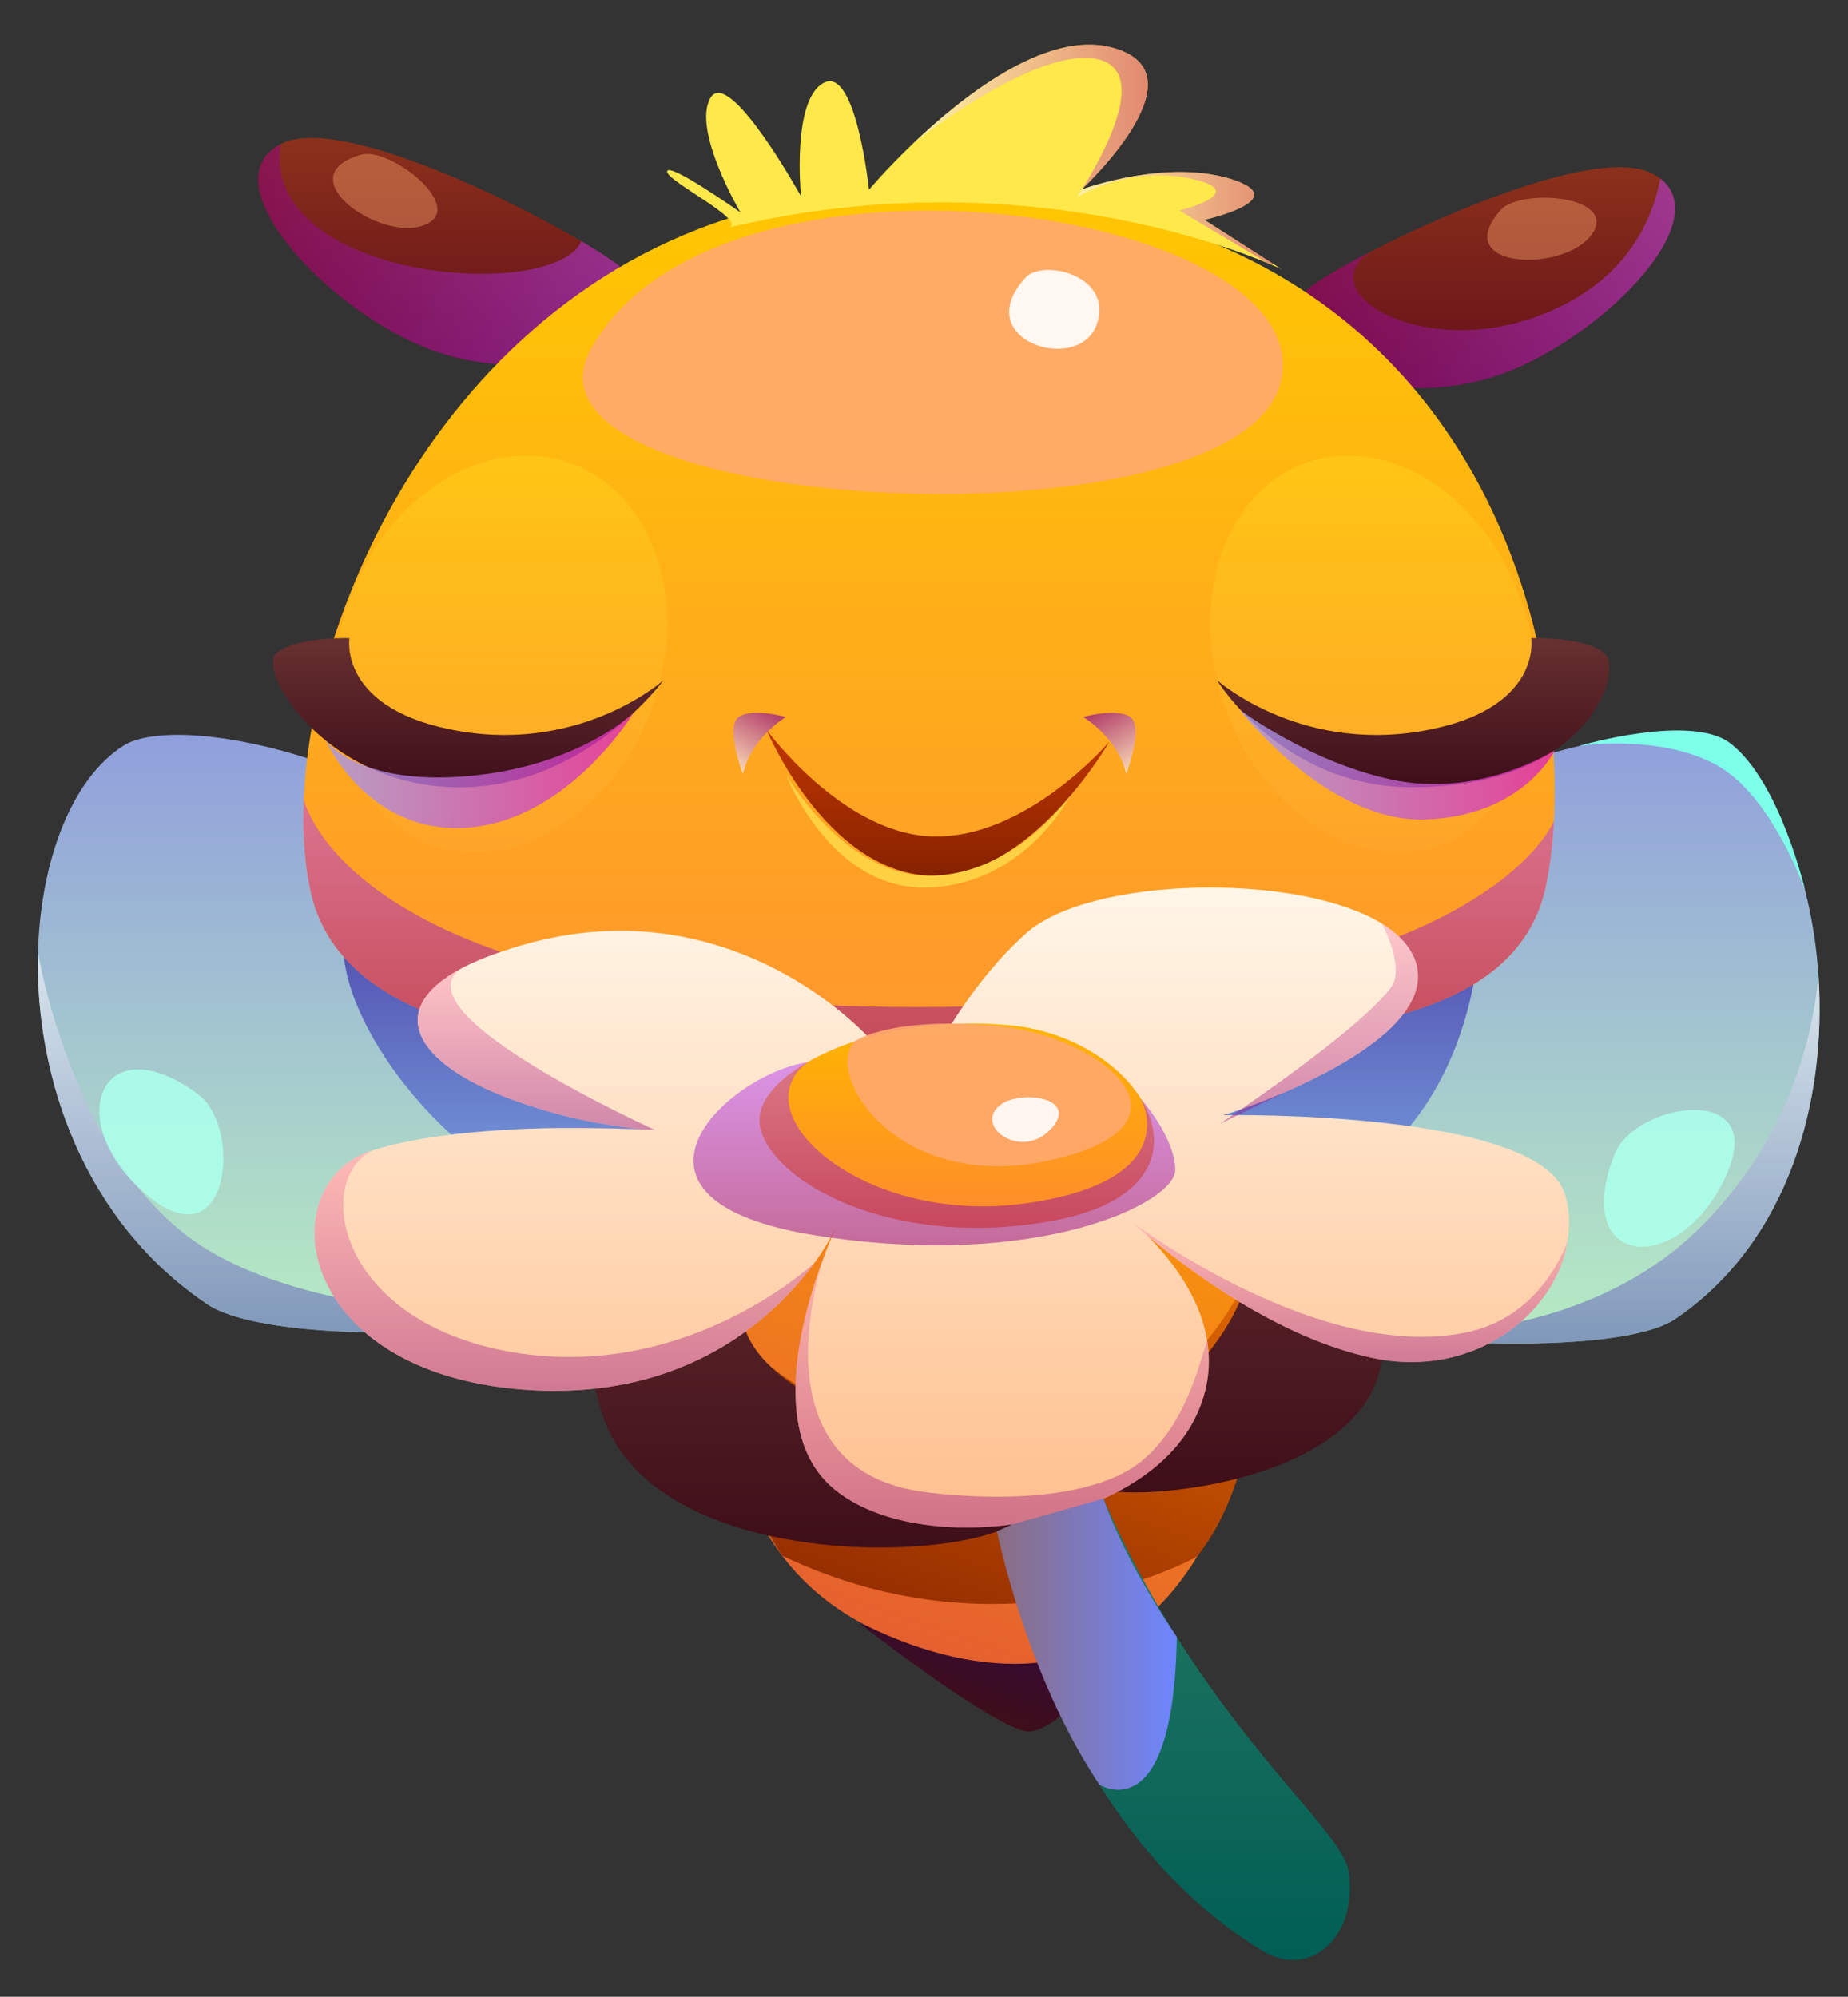 <svg version="1.2" xmlns="http://www.w3.org/2000/svg" viewBox="0 0 595 643" width="595" height="643">
	<rect x="0" y="0" width="595" height="643" fill="#333333" stroke="none"/>
	<title>vecteezy_cute-bee-emotion-mascot-cartoon-happy-character_24592398-ai</title>
	<defs>
		<linearGradient id="g1" x1="32.4" y1="429.1" x2="32.4" y2="236.7" gradientUnits="userSpaceOnUse">
			<stop offset="0" stop-color="#b6ecc2"/>
			<stop offset="1" stop-color="#909fdc"/>
		</linearGradient>
		<linearGradient id="g2" x1="388.7" y1="432.7" x2="388.7" y2="236.7" gradientUnits="userSpaceOnUse">
			<stop offset="0" stop-color="#b6ecc2"/>
			<stop offset="1" stop-color="#909fdc"/>
		</linearGradient>
		<linearGradient id="g3" x1="54.2" y1="429.1" x2="54.2" y2="307.1" gradientUnits="userSpaceOnUse">
			<stop offset="0" stop-color="#5c60b5"/>
			<stop offset="1" stop-color="#ffffff"/>
		</linearGradient>
		<linearGradient id="g4" x1="464.2" y1="432.7" x2="464.2" y2="314.2" gradientUnits="userSpaceOnUse">
			<stop offset="0" stop-color="#5c60b5"/>
			<stop offset="1" stop-color="#ffffff"/>
		</linearGradient>
		<linearGradient id="g5" x1="276.8" y1="404.4" x2="276.8" y2="293.5" gradientUnits="userSpaceOnUse">
			<stop offset="0" stop-color="#5b8eff"/>
			<stop offset="1" stop-color="#1d0090"/>
		</linearGradient>
		<linearGradient id="g6" x1="120.5" y1="117.4" x2="120.5" y2="44.4" gradientUnits="userSpaceOnUse">
			<stop offset="0" stop-color="#630e19"/>
			<stop offset="1" stop-color="#8b311b"/>
		</linearGradient>
		<linearGradient id="g7" x1="458.1" y1="124.9" x2="458.1" y2="53.8" gradientUnits="userSpaceOnUse">
			<stop offset="0" stop-color="#630e19"/>
			<stop offset="1" stop-color="#8b311b"/>
		</linearGradient>
		<linearGradient id="g8" x1="419" y1="57.5" x2="539.3" y2="57.5" gradientUnits="userSpaceOnUse">
			<stop offset="0" stop-color="#8b0081"/>
			<stop offset="1" stop-color="#b842ff"/>
		</linearGradient>
		<linearGradient id="g9" x1="83.2" y1="46.4" x2="202.5" y2="46.4" gradientUnits="userSpaceOnUse">
			<stop offset="0" stop-color="#8b0081"/>
			<stop offset="1" stop-color="#b842ff"/>
		</linearGradient>
		<linearGradient id="g10" x1="299.6" y1="547" x2="315.3" y2="501.7" gradientUnits="userSpaceOnUse">
			<stop offset="0" stop-color="#3e0e19"/>
			<stop offset="1" stop-color="#31074b"/>
		</linearGradient>
		<linearGradient id="g11" x1="165.2" y1="485.1" x2="235.7" y2="281.9" gradientUnits="userSpaceOnUse">
			<stop offset="0" stop-color="#e5602f"/>
			<stop offset="1" stop-color="#ffa400"/>
		</linearGradient>
		<linearGradient id="g12" x1="235.9" y1="496.6" x2="282.9" y2="361.2" gradientUnits="userSpaceOnUse">
			<stop offset=".006" stop-color="#982f00"/>
			<stop offset="1" stop-color="#e36b00"/>
		</linearGradient>
		<linearGradient id="g13" x1="204" y1="338.4" x2="204" y2="61.5" gradientUnits="userSpaceOnUse">
			<stop offset="0" stop-color="#ff962f"/>
			<stop offset="1" stop-color="#ffc700"/>
		</linearGradient>
		<linearGradient id="g14" x1="112.5" y1="303.6" x2="112.5" y2="138.8" gradientUnits="userSpaceOnUse">
			<stop offset="0" stop-color="#ff9d2f"/>
			<stop offset="1" stop-color="#ffc713"/>
		</linearGradient>
		<linearGradient id="g15" x1="491.5" y1="303.2" x2="491.5" y2="139.6" gradientUnits="userSpaceOnUse">
			<stop offset="0" stop-color="#ff9d2f"/>
			<stop offset="1" stop-color="#ffc713"/>
		</linearGradient>
		<linearGradient id="g16" x1="292" y1="282" x2="292" y2="235" gradientUnits="userSpaceOnUse">
			<stop offset=".006" stop-color="#862200"/>
			<stop offset="1" stop-color="#c23600"/>
		</linearGradient>
		<linearGradient id="g17" x1="445.9" y1="253.5" x2="445.9" y2="205.5" gradientUnits="userSpaceOnUse">
			<stop offset="0" stop-color="#3e0e19"/>
			<stop offset="1" stop-color="#683131"/>
		</linearGradient>
		<linearGradient id="g18" x1="159.9" y1="253.5" x2="159.9" y2="205.5" gradientUnits="userSpaceOnUse">
			<stop offset="0" stop-color="#3e0e19"/>
			<stop offset="1" stop-color="#683131"/>
		</linearGradient>
		<linearGradient id="g19" x1="99.1" y1="631.2" x2="99.1" y2="368.4" gradientUnits="userSpaceOnUse">
			<stop offset="0" stop-color="#005e54"/>
			<stop offset="1" stop-color="#438b6d"/>
		</linearGradient>
		<linearGradient id="g20" x1="195.6" y1="498.3" x2="195.6" y2="363.9" gradientUnits="userSpaceOnUse">
			<stop offset="0" stop-color="#3e0e19"/>
			<stop offset="1" stop-color="#683131"/>
		</linearGradient>
		<linearGradient id="g21" x1="315.4" y1="480.6" x2="315.4" y2="356.3" gradientUnits="userSpaceOnUse">
			<stop offset="0" stop-color="#3e0e19"/>
			<stop offset="1" stop-color="#683131"/>
		</linearGradient>
		<linearGradient id="g22" x1="104.9" y1="229.5" x2="204" y2="229.5" gradientUnits="userSpaceOnUse">
			<stop offset="0" stop-color="#a69cea"/>
			<stop offset="1" stop-color="#de27b3"/>
		</linearGradient>
		<linearGradient id="g23" x1="399.1" y1="228.5" x2="500.6" y2="228.5" gradientUnits="userSpaceOnUse">
			<stop offset="0" stop-color="#a69cea"/>
			<stop offset="1" stop-color="#de27b3"/>
		</linearGradient>
		<linearGradient id="g24" x1="350.5" y1="258.1" x2="337.8" y2="235.9" gradientUnits="userSpaceOnUse">
			<stop offset="0" stop-color="#ffffff"/>
			<stop offset="1" stop-color="#8b0081"/>
		</linearGradient>
		<linearGradient id="g25" x1="251.2" y1="258.1" x2="264" y2="235.9" gradientUnits="userSpaceOnUse">
			<stop offset="0" stop-color="#ffffff"/>
			<stop offset="1" stop-color="#8b0081"/>
		</linearGradient>
		<linearGradient id="g26" x1="290.9" y1="338.4" x2="290.9" y2="257.4" gradientUnits="userSpaceOnUse">
			<stop offset="0" stop-color="#8b0081"/>
			<stop offset="1" stop-color="#b842ff"/>
		</linearGradient>
		<linearGradient id="g27" x1="250.7" y1="491.9" x2="250.7" y2="285.8" gradientUnits="userSpaceOnUse">
			<stop offset="0" stop-color="#ffbe8c"/>
			<stop offset="1" stop-color="#fff6e8"/>
		</linearGradient>
		<linearGradient id="g28" x1="291" y1="395.4" x2="291" y2="329.6" gradientUnits="userSpaceOnUse">
			<stop offset="0" stop-color="#ff892f"/>
			<stop offset="1" stop-color="#ffb500"/>
		</linearGradient>
		<linearGradient id="g29" x1="289.6" y1="401" x2="289.6" y2="342" gradientUnits="userSpaceOnUse">
			<stop offset="0" stop-color="#8b0081"/>
			<stop offset="1" stop-color="#b842ff"/>
		</linearGradient>
		<linearGradient id="g30" x1="163.1" y1="447.9" x2="163.1" y2="370.5" gradientUnits="userSpaceOnUse">
			<stop offset="0" stop-color="#8b0081"/>
			<stop offset="1" stop-color="#ff86a4"/>
		</linearGradient>
		<linearGradient id="g31" x1="154.9" y1="363.9" x2="154.9" y2="311.6" gradientUnits="userSpaceOnUse">
			<stop offset="0" stop-color="#8b0081"/>
			<stop offset="1" stop-color="#ff86a4"/>
		</linearGradient>
		<linearGradient id="g32" x1="293.4" y1="491.9" x2="293.4" y2="403.5" gradientUnits="userSpaceOnUse">
			<stop offset="0" stop-color="#8b0081"/>
			<stop offset="1" stop-color="#ff86a4"/>
		</linearGradient>
		<linearGradient id="g33" x1="392.1" y1="361.9" x2="392.1" y2="297.4" gradientUnits="userSpaceOnUse">
			<stop offset="0" stop-color="#8b0081"/>
			<stop offset="1" stop-color="#ff86a4"/>
		</linearGradient>
		<linearGradient id="g34" x1="427.7" y1="438.6" x2="427.7" y2="393.9" gradientUnits="userSpaceOnUse">
			<stop offset="0" stop-color="#8b0081"/>
			<stop offset="1" stop-color="#ff86a4"/>
		</linearGradient>
		<linearGradient id="g35" x1="321" y1="482.6" x2="378.9" y2="482.6" gradientUnits="userSpaceOnUse">
			<stop offset="0" stop-color="#8b6d81"/>
			<stop offset="1" stop-color="#6d86ff"/>
		</linearGradient>
		<linearGradient id="g36" x1="293.9" y1="14.4" x2="369.6" y2="14.4" gradientUnits="userSpaceOnUse">
			<stop offset="0" stop-color="#ffffff"/>
			<stop offset="1" stop-color="#c62a96"/>
		</linearGradient>
		<linearGradient id="g37" x1="346.6" y1="55.4" x2="410.3" y2="55.4" gradientUnits="userSpaceOnUse">
			<stop offset="0" stop-color="#ffffff"/>
			<stop offset="1" stop-color="#c62a96"/>
		</linearGradient>
	</defs>
	<style>
		.s0 { fill: url(#g1) } 
		.s1 { fill: url(#g2) } 
		.s2 { opacity: .6;mix-blend-mode: multiply;fill: url(#g3) } 
		.s3 { opacity: .6;mix-blend-mode: multiply;fill: url(#g4) } 
		.s4 { opacity: .6;mix-blend-mode: multiply;fill: url(#g5) } 
		.s5 { fill: url(#g6) } 
		.s6 { fill: url(#g7) } 
		.s7 { opacity: .5;mix-blend-mode: multiply;fill: url(#g8) } 
		.s8 { opacity: .5;mix-blend-mode: multiply;fill: url(#g9) } 
		.s9 { fill: url(#g10) } 
		.s10 { fill: url(#g11) } 
		.s11 { fill: url(#g12) } 
		.s12 { fill: url(#g13) } 
		.s13 { fill: url(#g14) } 
		.s14 { fill: url(#g15) } 
		.s15 { fill: url(#g16) } 
		.s16 { fill: url(#g17) } 
		.s17 { fill: url(#g18) } 
		.s18 { fill: url(#g19) } 
		.s19 { fill: url(#g20) } 
		.s20 { fill: url(#g21) } 
		.s21 { opacity: .8;mix-blend-mode: multiply;fill: url(#g22) } 
		.s22 { opacity: .8;mix-blend-mode: multiply;fill: url(#g23) } 
		.s23 { opacity: .7;mix-blend-mode: multiply;fill: url(#g24) } 
		.s24 { opacity: .7;mix-blend-mode: multiply;fill: url(#g25) } 
		.s25 { fill: #ffd142 } 
		.s26 { opacity: .9;mix-blend-mode: soft-light;fill: #ffa96f } 
		.s27 { opacity: .9;mix-blend-mode: soft-light;fill: #ffffff } 
		.s28 { opacity: .5;mix-blend-mode: multiply;fill: url(#g26) } 
		.s29 { fill: url(#g27) } 
		.s30 { fill: url(#g28) } 
		.s31 { opacity: .5;mix-blend-mode: multiply;fill: url(#g29) } 
		.s32 { opacity: .4;mix-blend-mode: multiply;fill: url(#g30) } 
		.s33 { opacity: .4;mix-blend-mode: multiply;fill: url(#g31) } 
		.s34 { opacity: .4;mix-blend-mode: multiply;fill: url(#g32) } 
		.s35 { opacity: .4;mix-blend-mode: multiply;fill: url(#g33) } 
		.s36 { opacity: .4;mix-blend-mode: multiply;fill: url(#g34) } 
		.s37 { mix-blend-mode: multiply;fill: url(#g35) } 
		.s38 { fill: #7effea } 
		.s39 { opacity: .9;mix-blend-mode: soft-light;fill: #acffea } 
		.s40 { fill: #ffe84a } 
		.s41 { opacity: .4;mix-blend-mode: soft-light;fill: #ffa96f } 
		.s42 { opacity: .5;mix-blend-mode: multiply;fill: url(#g36) } 
		.s43 { opacity: .5;mix-blend-mode: multiply;fill: url(#g37) } 
	</style>
	<g id="_Artboards_">
	</g>
	<g id="background">
	</g>
	<g id="objects">
		<g id="&lt;Group&gt;">
			<g id="&lt;Group&gt;">
				<path id="&lt;Path&gt;" class="s0" d="m225.9 400.9c0.2 10.7-18.1 18.4-42.7 23.1-41.4 7.8-100.3 6.8-116.3-3.9-40-26.8-55.6-73.3-54.7-113 0.8-30.3 11.1-56.6 27.6-67 26-16.5 182.4 24.3 186.1 160.8z"/>
				<path id="&lt;Path&gt;" class="s1" d="m539.3 424.8c-13.5 9.1-61 9.9-102.7 4.4h-0.2c-37-4.9-69.4-14.8-69.1-28.3 3.7-136.5 160-177.3 186.1-160.8 17.3 10.9 29.9 40.7 32.1 74.1 2.7 40.2-9.5 85.7-46.2 110.6z"/>
				<path id="&lt;Path&gt;" class="s2" d="m183.2 424c-41.4 7.8-100.3 6.8-116.3-3.9-40-26.8-55.6-73.3-54.7-113h0.1c0 0 11.7 71.1 56.3 96.4 36.5 20.8 94.8 21.1 114.6 20.5z"/>
				<path id="&lt;Path&gt;" class="s3" d="m539.3 424.8c-13.5 9.1-61 9.9-102.7 4.4 8.9 0.9 70.8 5.6 110.7-33.8 29.1-28.9 36.5-62.5 38.2-81.2 2.7 40.2-9.5 85.7-46.2 110.6z"/>
				<path id="&lt;Path&gt;" class="s4" d="m113.7 293.5c-14.5 19.7 22.5 83.5 82 101.1 59.6 17.7 196.5 10.9 238.9-15.1 42.5-26 42-82.1 42-82.1z"/>
				<path id="&lt;Path&gt;" class="s5" d="m197.5 107.5c-5.4 7.3-34.5 16.8-65 2.5-30.5-14.2-64.5-51.8-42.1-63.6 17.4-9.2 70.8 16 96.8 31.3 7.5 4.4 12.7 8 14.1 9.7 2.2 2.7 1.7 12.9-3.8 20.1z"/>
				<path id="&lt;Path&gt;" class="s6" d="m488.4 118.5c-30.8 13.3-59.7 3-64.9-4.4-5.2-7.4-5.4-17.6-3.1-20.3 1.8-2.1 9.9-7.1 21.2-12.9 28-14.4 75.1-33.7 90.8-24.8q1.2 0.7 2.2 1.4c17.3 13.6-16.4 48.1-46.2 61z"/>
				<path id="&lt;Path&gt;" class="s7" d="m488.4 118.5c-30.8 13.3-59.7 3-64.9-4.4-5.2-7.4-5.4-17.6-3.1-20.3 1.8-2.1 9.9-7.1 21.2-12.9-21.2 13 18.5 37.2 58.9 18.7 23.6-10.7 31.5-28.8 34.1-42.1 17.3 13.6-16.4 48.1-46.2 61z"/>
				<path id="&lt;Path&gt;" class="s8" d="m197.5 107.5c-5.4 7.3-34.5 16.8-65 2.5-30.5-14.2-64.5-51.8-42.1-63.6-6.8 43.8 87.9 51.2 96.8 31.3 7.5 4.4 12.7 8 14.1 9.7 2.2 2.7 1.7 12.9-3.8 20.1z"/>
				<path id="&lt;Path&gt;" class="s9" d="m276.8 522.8c0 0 40.5 31.7 53 34.6 12.6 2.9 38.6-37.3 38.6-37.3 0 0-62.6 12.3-91.6 2.7z"/>
				<path id="&lt;Path&gt;" class="s10" d="m245.2 318.7c2 14.9-51.7 165.6 36.9 206.3 38.5 17.6 73.9 14.1 96.3-13.7 29.2-36.3 37.4-106.4 14.3-149.4-40.9-76.1-147.5-43.2-147.5-43.2z"/>
				<path id="&lt;Path&gt;" class="s11" d="m230.2 415.3c0 0 8.9 39.7 81.1 47.2 71.6 7.4 93.7-59 93.7-59 0 0 7.1 63.7-19.5 97.7 0 0-60.4 34.6-133.6-0.2 0 0-28.8-40.7-21.7-85.7z"/>
				<path id="&lt;Path&gt;" class="s12" d="m500.3 264.4c-0.4 7.9-1.3 15-2.6 21-13.2 62.6-130.3 47.2-215.6 50.5-34.6 1.3-169 16.8-182.3-49.8-1.8-8.6-2.4-18.3-2-28.7 3.2-75.9 63.6-189.5 183.6-195.5 183.5-9 222.7 129.5 218.9 202.5z"/>
				<path id="&lt;Path&gt;" class="s13" d="m212.7 219c-8.4 34.9-38.2 59.4-66.7 54.7-28.4-4.6-44.6-36.7-36.2-71.7 8.3-34.9 38.2-59.4 66.6-54.7 28.4 4.6 44.6 36.7 36.3 71.7z"/>
				<path id="&lt;Path&gt;" class="s14" d="m391.8 219c8.2 34.9 37.3 59.4 65 54.7 27.8-4.6 43.6-36.7 35.5-71.7-8.2-34.9-37.3-59.4-65.1-54.7-27.7 4.6-43.6 36.7-35.4 71.7z"/>
				<path id="&lt;Path&gt;" class="s15" d="m246.8 235c0 0 23.8 32.7 52.3 34.3 30.8 1.7 58.1-30.5 58.1-30.5 0 0-25.7 44.9-58.1 43.2-33.5-1.7-52.3-47-52.3-47z"/>
				<path id="&lt;Path&gt;" class="s16" d="m391.8 219c0 0 25.9 23.1 65.5 16.5 39.6-6.6 35.7-30 35.7-30 0 0 17.8-0.5 23.7 5 5.9 5.5-4.9 43-62.1 43-41.8 0-62.8-34.5-62.8-34.5z"/>
				<path id="&lt;Path&gt;" class="s17" d="m213.7 219c0 0-25.8 23.1-65.4 16.5-39.6-6.6-35.8-30-35.8-30 0 0-17.7-0.5-23.6 5-5.9 5.5 15 41.6 56.8 43 41.8 1.3 68-34.5 68-34.5z"/>
				<path id="&lt;Path&gt;" class="s18" d="m308.1 368.4c0 0-10 193 98 259.6 15.7 9.7 31-4.2 28.2-25-2.7-20.9-92.2-77.3-107.9-234.6z"/>
				<path id="&lt;Path&gt;" class="s19" d="m230.9 363.9c0 0-55.7 34.7-36.9 91.7 18.7 57 142.2 46.3 136 28.6-6.3-17.7-86-26.1-91.2-60.5-5.2-34.3 5.8-59.8 5.8-59.8z"/>
				<path id="&lt;Path&gt;" class="s20" d="m389.5 356.3c0 0 49.9 22 55.5 72.1 5.6 50-83.6 55.9-91.2 50.6-7.7-5.2 42.2-39.2 47.2-66.2 5-27-11.5-56.5-11.5-56.5z"/>
				<path id="&lt;Path&gt;" class="s21" d="m104.9 238.5c0 0 13.4 30.5 45.9 28 32.5-2.6 53.2-37 53.2-37 0 0-17.7 17.3-53.2 20.4-35.5 3.2-45.9-11.4-45.9-11.4z"/>
				<path id="&lt;Path&gt;" class="s22" d="m399.1 228.5c0 0 28 36.4 59.8 35.4 31.7-1.1 41.7-22.3 41.7-22.3 0 0-23.2 15-50.8 9.8-27.5-5.3-50.7-22.9-50.7-22.9z"/>
				<path id="&lt;Path&gt;" class="s23" d="m348.8 230.9c0 0 11.2 6.7 13.8 18.4 0 0 5.8-15.3 1.3-18.4-4.4-3.1-15.1 0-15.1 0z"/>
				<path id="&lt;Path&gt;" class="s24" d="m253 230.9c0 0-11.2 6.7-13.8 18.4 0 0-5.8-15.3-1.4-18.4 4.5-3.1 15.2 0 15.2 0z"/>
				<path id="&lt;Path&gt;" class="s25" d="m253 249.3c0 0 18.5 32.7 46.1 32.7 27.6 0 45.4-25.7 45.4-25.7 0 0-14.3 28.5-45.8 29.5-31.4 1-45.7-36.5-45.7-36.5z"/>
				<path id="&lt;Path&gt;" class="s26" d="m190.1 112.7c-29.2 53.8 210.6 65.6 222.4 9.7 11.8-55.8-182.2-83.8-222.4-9.7z"/>
				<path id="&lt;Path&gt;" class="s27" d="m330.2 89.4c-18.4 20 16.7 31.3 22.8 15.4 6-16-17.2-21.6-22.8-15.4z"/>
				<path id="&lt;Path&gt;" class="s28" d="m500.3 264.4c-0.4 7.9-1.3 15-2.6 21-13.2 62.6-130.3 47.2-215.6 50.5-34.6 1.3-169 16.8-182.3-49.8-1.8-8.6-2.4-18.3-2-28.7 0.5 2 16.7 66.9 197.3 66.9 173.5 0 202.6-54.1 205.2-59.9z"/>
				<path id="&lt;Path&gt;" class="s29" d="m504.7 399.6q0.1 0.1 0 0.1c-3.7 23.3-30 44.5-62.7 37.6-30.6-6.4-59.9-28.8-71.7-38.7l-0.4-0.3q-0.6-0.5-1.1-1c6 5.9 17.4 18.6 19.9 34.6 1.3 8.2 0.3 17.3-5 26.8-19.6 34.7-89.9 43.7-116.3 19.8-20.3-18.5-8.3-57.8-1.7-74.9v-0.1c1.4-3.6 2.6-6.3 3.1-7.5-0.8 1.6-2.9 5.5-6.5 10.6q0 0-0.1 0.1c-12 16.5-40.6 44.8-93.7 40.8-74.4-5.7-81.3-66.6-48.7-77 15.7-5 37.2-6.7 55.5-7.2 14.5-0.3 26.9 0.1 32.5 0.4-6.6-0.5-22.9-2.4-41.6-9.1-32.2-11.5-43.3-29.3-17.2-43 5.6-2.9 13-5.6 22.2-8.1 67.4-17.7 115.7 31.9 122.7 50.2 0 0 12.1-31.2 36.4-53.1 20.5-18.4 87.4-19.8 114.6-3.2 5 3.1 8.7 6.9 10.5 11.2 7.2 18.2-21.2 34.2-41.7 43.1-10.9 4.7-19.7 7.4-19.7 7.4 0 0 102.4-1.8 110 25.9 1.4 4.9 1.5 9.8 0.7 14.6z"/>
				<path id="&lt;Path&gt;" class="s30" d="m244.7 358.8c-3 17.3 38 44.9 94.8 34.2 56.8-10.7 29.2-58.6-14-62.8-43.3-4.1-78.2 13.5-80.8 28.6z"/>
				<path id="&lt;Path&gt;" class="s31" d="m260.1 342c-22.2 16.7 18 52.8 70.1 45.5 52.1-7.3 37.1-33.7 37.1-33.7 0 0 11.1 12.5 11.1 23 0 10.4-43.7 32.3-115.3 21.1-71.5-11.1-30.2-51.5-3-55.9z"/>
				<path id="&lt;Path&gt;" class="s32" d="m262.2 406.7c-12 16.5-40.6 44.8-93.7 40.8-74.4-5.7-81.3-66.6-48.7-77-19.2 10.1-10.8 55.6 45.6 65 54.8 9.1 94.6-26.8 96.8-28.8z"/>
				<path id="&lt;Path&gt;" class="s33" d="m149 311.6c-22.8 14.1 62 52.3 62 52.3q0 0-0.6-0.1-0.3 0-0.9 0c0 0-0.1 0-0.2 0h-0.1c-4.7-0.2-18.4-0.7-33.9-0.5 14.5-0.3 26.9 0.1 32.5 0.4-6.6-0.5-22.9-2.4-41.6-9.1-32.2-11.5-43.3-29.3-17.2-43z"/>
				<path id="&lt;Path&gt;" class="s34" d="m388.7 431.9c1.3 8.2 0.3 17.3-5 26.8-19.6 34.7-89.9 43.7-116.3 19.8-20.3-18.5-8.3-57.8-1.7-74.9v-0.1c0 0-25.5 70.2 33 77.1 25.8 3.1 54.6 1.4 68.6-9.9 15.7-12.6 19.6-35.4 21.4-38.8z"/>
				<path id="&lt;Path&gt;" class="s35" d="m413.7 351.7l-21 10.2c0 0 44.7-29.7 55.2-44 3.6-4.9-0.1-14.9-3-20.5 5 3.1 8.7 6.9 10.5 11.2 7.2 18.2-21.2 34.2-41.7 43.1z"/>
				<path id="&lt;Path&gt;" class="s36" d="m504.7 399.7c-3.7 23.3-30 44.5-62.7 37.6-30.6-6.4-59.9-28.8-71.7-38.7l-0.4-0.3-1.9-1.7-0.1-0.1-2.6-2.2-0.2-0.2-0.1-0.1-0.1-0.1q0 0 0.1 0.1c3.2 2 60.3 44.6 106.9 35.1 19.3-3.9 28.9-19.1 32.8-29.4z"/>
				<path id="&lt;Path&gt;" class="s37" d="m354 574.7c0 0 23.9 15.3 24.9-47.6 0 0-16.2-23-23.6-44.5l-29.4 8.3-4.9 2.2c0 0 9.2 46.1 33 81.6z"/>
				<path id="&lt;Path&gt;" class="s38" d="m508.4 240.2c0 0 25.7-3.9 44 6 18.2 9.8 28.8 40.6 28.8 40.6 0 0-7.9-34.7-23.9-47.3-12.5-10-48.9 0.7-48.9 0.7z"/>
				<path id="&lt;Path&gt;" class="s26" d="m275.2 335.3c-10.1 10.4 13.5 49.6 63.6 38.2 50-11.5 16.1-40.1-18.2-43.2-34.4-3-45.4 5-45.4 5z"/>
				<path id="&lt;Path&gt;" class="s27" d="m321.7 356.1c-8 6.9 7.4 17.6 16.7 7.4 9.4-10.1-10.2-12.9-16.7-7.4z"/>
				<path id="&lt;Path&gt;" class="s39" d="m63.7 352.3c-31.2-22.9-44 8.8-16.9 32.1 27.1 23.3 31.5-21.3 16.9-32.1z"/>
				<path id="&lt;Path&gt;" class="s40" d="m412.8 86.8c-0.3-0.2-1.8-0.9-4.5-2-17.9-7.5-87-32.3-173.7-11.5 6.3-2.2-20.1-15-19.8-18.1 0.4-3.2 23.6 13.2 23.6 13.2 0 0-15.6-26.4-9.7-36.8 5.9-10.5 29.2 31.6 29.2 31.6 0 0-3.1-31 7.3-36.5 10.4-5.6 14.6 34.4 14.6 34.4 0 0 5.5-6.6 14-14.7q0 0 0.1-0.1c16-15.3 42.4-36.1 63.3-31.2 31.3 7.4-6.4 43.5-8.8 45.8l-0.1 0.1q0 0 0 0c1.7-0.6 27.3-9.7 47.9-3.4 21.1 6.6-8.4 13.2-8.4 13.2l22.5 14.4z"/>
				<path id="&lt;Path&gt;" class="s41" d="m483.1 67.7c-16.6 19 20.5 20.3 29.4 7.8 8.8-12.5-23.1-15.1-29.4-7.8z"/>
				<path id="&lt;Path&gt;" class="s41" d="m116.3 49.8c-24.2 6.8 6 28.3 20.3 22.7 14.2-5.5-11-25.3-20.3-22.7z"/>
				<path id="&lt;Path&gt;" class="s42" d="m293.9 46.3c16-15.3 42.4-36.1 63.3-31.2 31.3 7.4-6.4 43.5-8.8 45.8 5.6-9 22.1-37.3 5.5-41.7-19.1-5-57.8 25.3-60 27.1z"/>
				<path id="&lt;Path&gt;" class="s43" d="m410.3 85.2l-2-0.4-28.6-17c0 0 23.9-5.9 3.6-10.3-19.7-4.2-35.7 5.5-36.7 6.1 0.2-0.2 0.8-1.2 1.7-2.6 1.7-0.6 27.3-9.7 47.9-3.4 21.1 6.6-8.4 13.2-8.4 13.2z"/>
				<path id="&lt;Path&gt;" class="s39" d="m519.9 371.6c-14.4 35.9 19.4 40.4 35.2 8.4 15.8-32.1-28.5-25.3-35.2-8.4z"/>
			</g>
		</g>
	</g>
</svg>